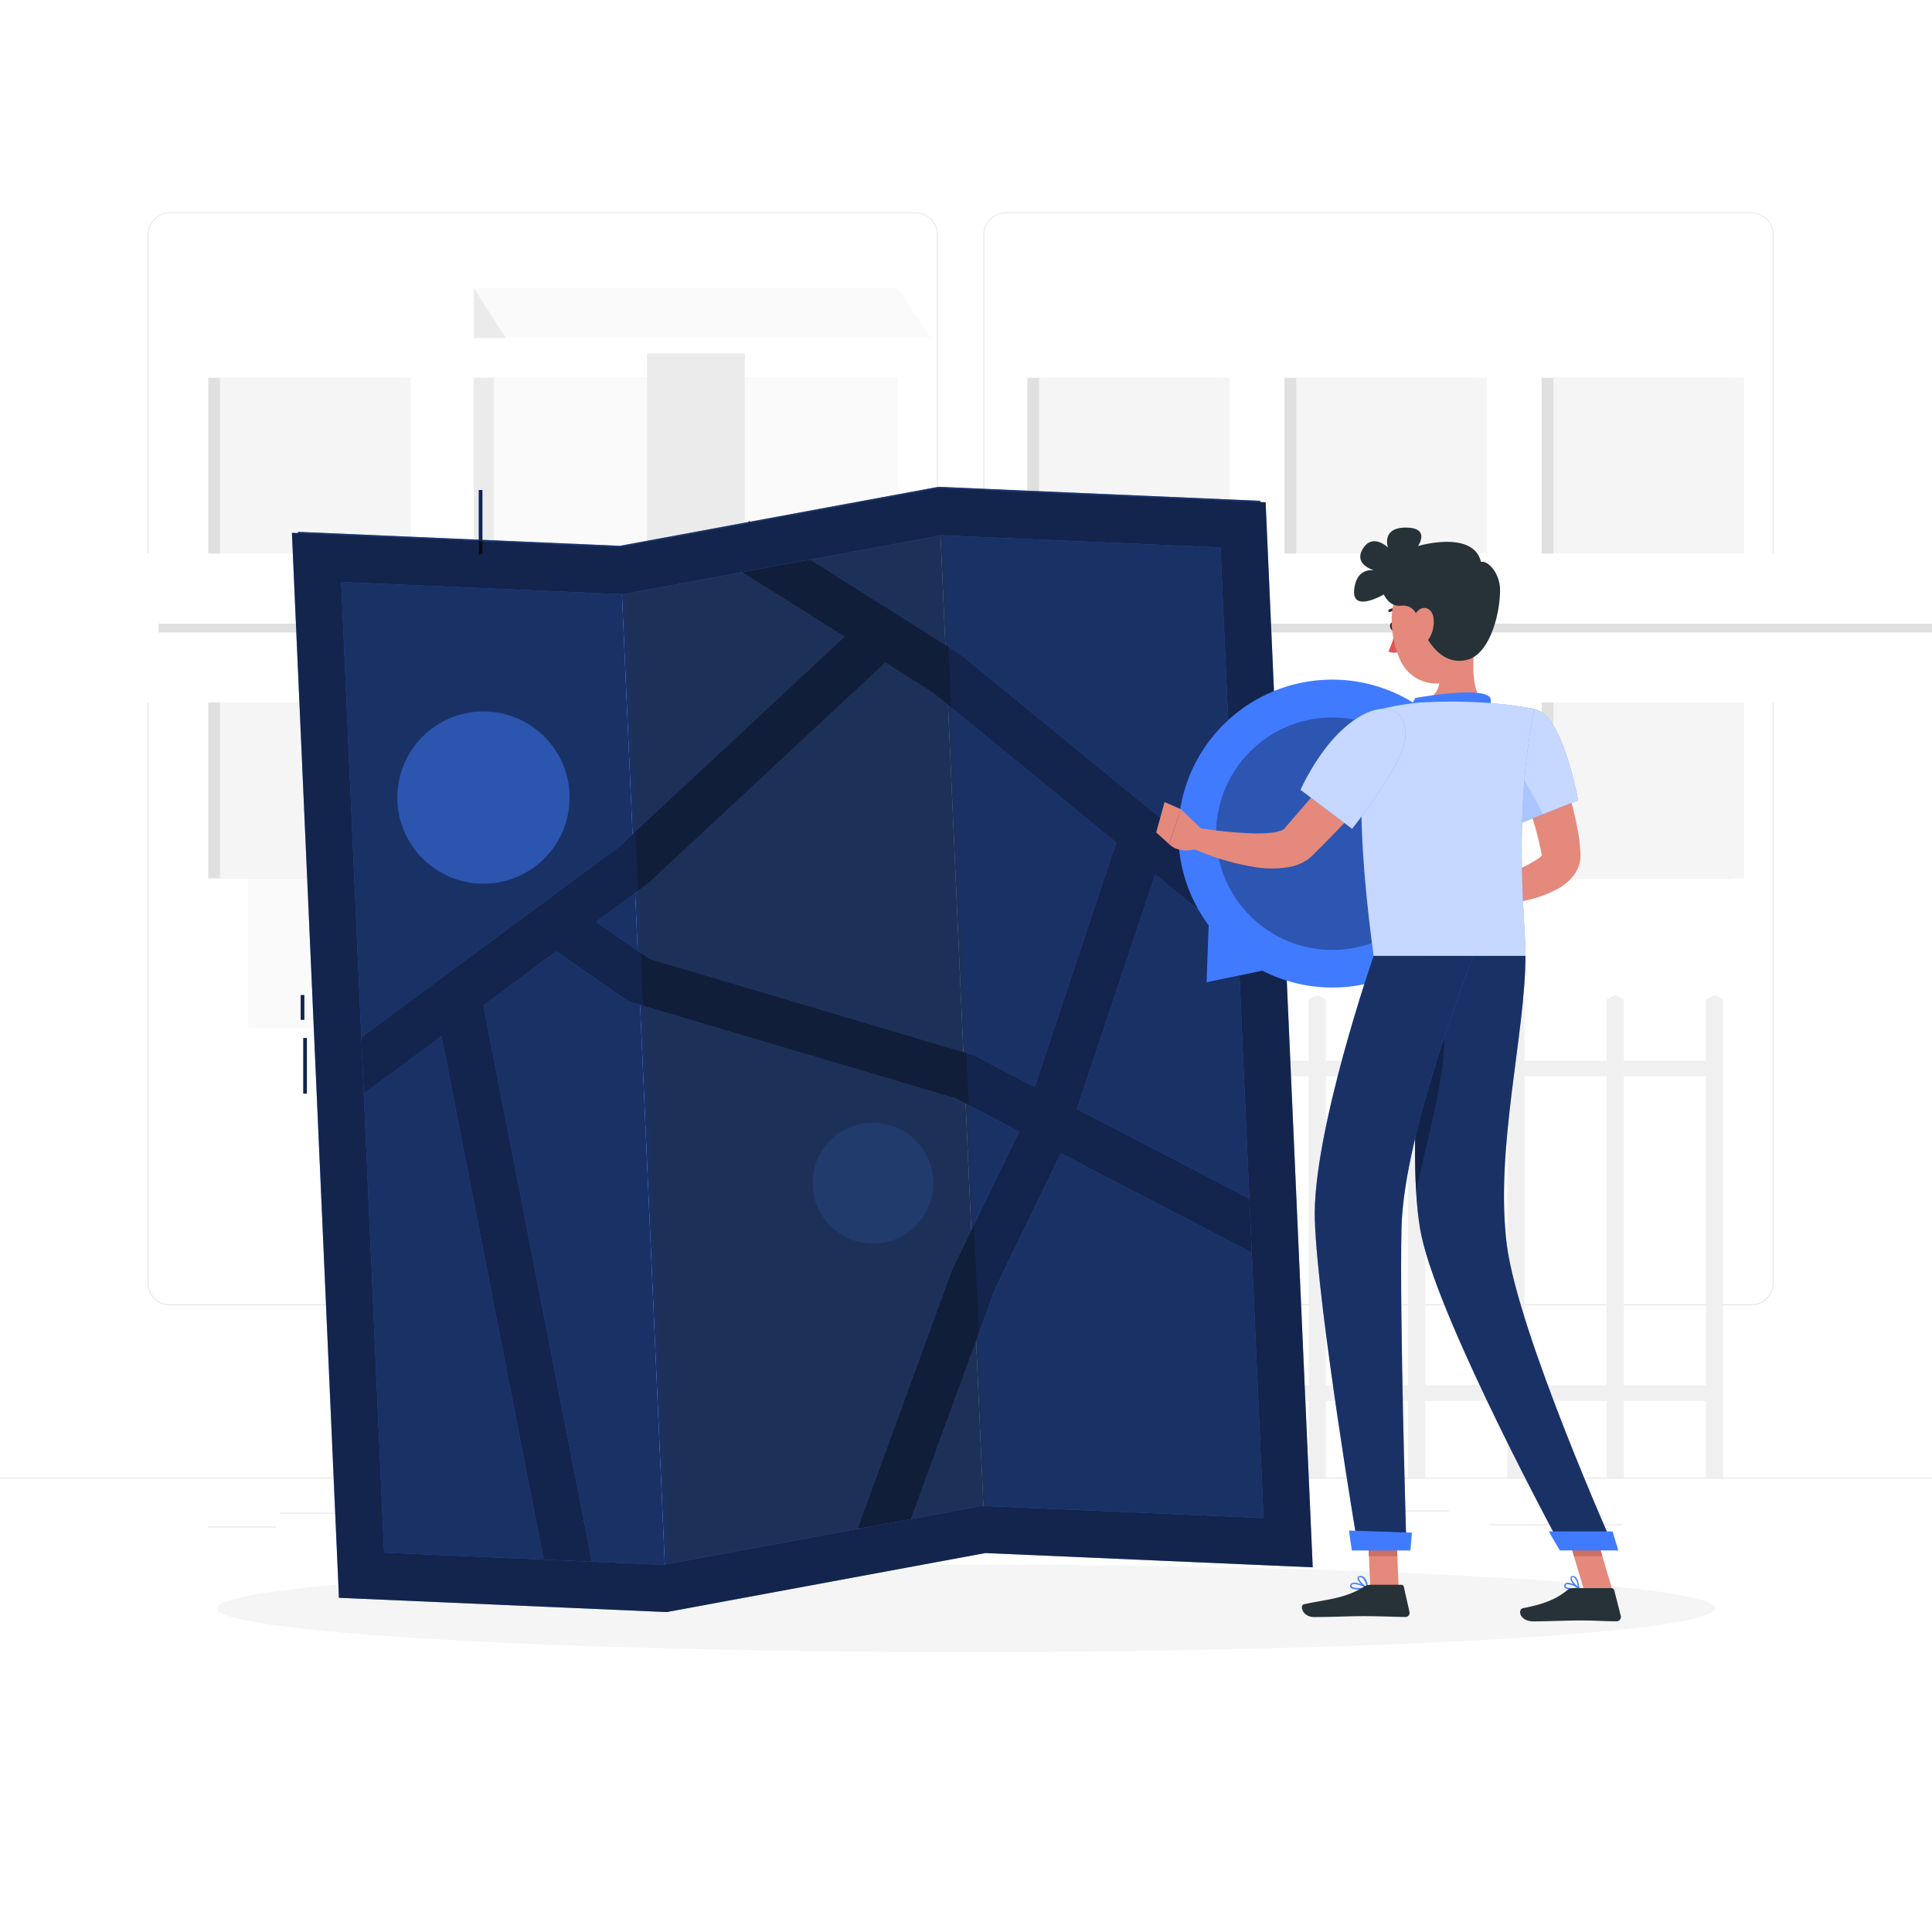 <svg class="animated" id="freepik_stories-paper-map" xmlns="http://www.w3.org/2000/svg" viewBox="0 0 500 500" version="1.1" xmlns:xlink="http://www.w3.org/1999/xlink" xmlns:svgjs="http://svgjs.com/svgjs"><style>svg#freepik_stories-paper-map:not(.animated) .animable {opacity: 0;}svg#freepik_stories-paper-map.animated #freepik--background-complete--inject-10 {animation: 1s 1 forwards linear fadeIn;animation-delay: 0s;}svg#freepik_stories-paper-map.animated #freepik--Map--inject-10 {animation: 1s 1 forwards cubic-bezier(.36,-0.01,.5,1.38) zoomOut,6s Infinite  linear floating;animation-delay: 0s,1s;}svg#freepik_stories-paper-map.animated #freepik--Character--inject-10 {animation: 1s 1 forwards cubic-bezier(.36,-0.01,.5,1.38) slideRight,3s Infinite  linear floating;animation-delay: 0s,1.5s;}            @keyframes fadeIn {                0% {                    opacity: 0;                }                100% {                    opacity: 1;                }            }                    @keyframes zoomOut {                0% {                    opacity: 0;                    transform: scale(1.5);                }                100% {                    opacity: 1;                    transform: scale(1);                }            }                    @keyframes floating {                0% {                    opacity: 1;                    transform: translateY(0px);                }                50% {                    transform: translateY(-10px);                }                100% {                    opacity: 1;                    transform: translateY(0px);                }            }                    @keyframes slideRight {                0% {                    opacity: 0;                    transform: translateX(30px);                }                100% {                    opacity: 1;                    transform: translateX(0);                }            }        </style><g id="freepik--background-complete--inject-10" class="animable" style="transform-origin: 250px 225.15px;"><rect y="382.4" width="500" height="0.25" style="fill: rgb(230, 230, 230); transform-origin: 250px 382.525px;" id="el86ao04fj80g" class="animable"></rect><rect x="385.39" y="394.47" width="34.4" height="0.25" style="fill: rgb(230, 230, 230); transform-origin: 402.59px 394.595px;" id="elphwfnw71jvq" class="animable"></rect><rect x="255.61" y="394.93" width="10.28" height="0.25" style="fill: rgb(230, 230, 230); transform-origin: 260.75px 395.055px;" id="elbj5utt6ft9n" class="animable"></rect><rect x="355.58" y="390.91" width="19.36" height="0.25" style="fill: rgb(230, 230, 230); transform-origin: 365.26px 391.035px;" id="elfpulmiyomtr" class="animable"></rect><rect x="72.44" y="391.5" width="25.68" height="0.25" style="fill: rgb(230, 230, 230); transform-origin: 85.28px 391.625px;" id="el93x08113icp" class="animable"></rect><rect x="53.9" y="395.05" width="17.54" height="0.25" style="fill: rgb(230, 230, 230); transform-origin: 62.67px 395.175px;" id="el5veb0e1rjpc" class="animable"></rect><rect x="134.44" y="388.97" width="93.68" height="0.25" style="fill: rgb(230, 230, 230); transform-origin: 181.28px 389.095px;" id="el8ffwewpv0wh" class="animable"></rect><path d="M237,337.8H43.91a5.71,5.71,0,0,1-5.7-5.71V60.66A5.71,5.71,0,0,1,43.91,55H237a5.71,5.71,0,0,1,5.71,5.71V332.09A5.71,5.71,0,0,1,237,337.8ZM43.91,55.2a5.46,5.46,0,0,0-5.45,5.46V332.09a5.46,5.46,0,0,0,5.45,5.46H237a5.47,5.47,0,0,0,5.46-5.46V60.66A5.47,5.47,0,0,0,237,55.2Z" style="fill: rgb(230, 230, 230); transform-origin: 140.46px 196.4px;" id="elutwixn5gw5c" class="animable"></path><path d="M453.31,337.8H260.21a5.72,5.72,0,0,1-5.71-5.71V60.66A5.72,5.72,0,0,1,260.21,55h193.1A5.71,5.71,0,0,1,459,60.66V332.09A5.71,5.71,0,0,1,453.31,337.8ZM260.21,55.2a5.47,5.47,0,0,0-5.46,5.46V332.09a5.47,5.47,0,0,0,5.46,5.46h193.1a5.47,5.47,0,0,0,5.46-5.46V60.66a5.47,5.47,0,0,0-5.46-5.46Z" style="fill: rgb(230, 230, 230); transform-origin: 356.75px 196.4px;" id="el0314077ka0jc" class="animable"></path><polygon points="287.29 258.68 289.52 257.51 291.74 258.68 291.74 382.4 287.29 382.4 287.29 258.68" style="fill: rgb(240, 240, 240); transform-origin: 289.515px 319.955px;" id="elgix2y1yyq1" class="animable"></polygon><polygon points="312.99 258.68 315.22 257.51 317.44 258.68 317.44 382.4 312.99 382.4 312.99 258.68" style="fill: rgb(240, 240, 240); transform-origin: 315.215px 319.955px;" id="el04m117fb279" class="animable"></polygon><polygon points="338.69 258.68 340.92 257.51 343.14 258.68 343.14 382.4 338.69 382.4 338.69 258.68" style="fill: rgb(240, 240, 240); transform-origin: 340.915px 319.955px;" id="eluj0flb178oe" class="animable"></polygon><polygon points="364.39 258.68 366.62 257.51 368.84 258.68 368.84 382.4 364.39 382.4 364.39 258.68" style="fill: rgb(240, 240, 240); transform-origin: 366.615px 319.955px;" id="elus2q3w60w8" class="animable"></polygon><polygon points="390.1 258.68 392.32 257.51 394.55 258.68 394.55 382.4 390.1 382.4 390.1 258.68" style="fill: rgb(240, 240, 240); transform-origin: 392.325px 319.955px;" id="elo70pxk2ylxp" class="animable"></polygon><polygon points="415.8 258.68 418.02 257.51 420.25 258.68 420.25 382.4 415.8 382.4 415.8 258.68" style="fill: rgb(240, 240, 240); transform-origin: 418.025px 319.955px;" id="els7piu7s331" class="animable"></polygon><polygon points="441.5 258.68 443.72 257.51 445.95 258.68 445.95 382.4 441.5 382.4 441.5 258.68" style="fill: rgb(240, 240, 240); transform-origin: 443.725px 319.955px;" id="elmdy9vnyc2yf" class="animable"></polygon><g id="elr744pu8igs"><rect x="289.52" y="274.53" width="154.2" height="4" style="fill: rgb(240, 240, 240); transform-origin: 366.62px 276.53px; transform: rotate(180deg);" class="animable"></rect></g><g id="el63i4jnkgtpr"><rect x="289.52" y="358.53" width="154.2" height="4" style="fill: rgb(240, 240, 240); transform-origin: 366.62px 360.53px; transform: rotate(180deg);" class="animable"></rect></g><rect x="122.62" y="97.76" width="109.76" height="242.76" style="fill: rgb(235, 235, 235); transform-origin: 177.5px 219.14px;" id="el48pxfcctcmt" class="animable"></rect><rect x="127.83" y="97.76" width="104.56" height="242.76" style="fill: rgb(250, 250, 250); transform-origin: 180.11px 219.14px;" id="elm5jl4hsmbxh" class="animable"></rect><g id="el047to0tnmfiq"><rect x="64.24" y="172.36" width="231.74" height="93.55" style="fill: rgb(250, 250, 250); transform-origin: 180.11px 219.135px; transform: rotate(90deg);" class="animable"></rect></g><g id="elkxmhegr3hm"><rect x="167.45" y="91.48" width="25.31" height="77.95" style="fill: rgb(235, 235, 235); transform-origin: 180.105px 130.455px; transform: rotate(90deg);" class="animable"></rect></g><g id="elnec0wi8h67"><rect x="152.43" y="253.95" width="55.36" height="77.95" style="fill: rgb(235, 235, 235); transform-origin: 180.11px 292.925px; transform: rotate(90deg);" class="animable"></rect></g><g id="el9g0eoy37lh"><rect x="141.14" y="150.05" width="35.22" height="108.05" style="fill: rgb(235, 235, 235); transform-origin: 158.75px 204.075px; transform: rotate(180deg);" class="animable"></rect></g><g id="eldqctbg3tdl"><rect x="183.87" y="150.05" width="35.22" height="108.05" style="fill: rgb(235, 235, 235); transform-origin: 201.48px 204.075px; transform: rotate(180deg);" class="animable"></rect></g><g id="el0mtfs6ukars"><rect x="110.3" y="218.42" width="231.74" height="1.43" style="fill: rgb(240, 240, 240); transform-origin: 226.17px 219.135px; transform: rotate(90deg);" class="animable"></rect></g><path d="M219.08,209.1a4.69,4.69,0,1,1-4.69-4.69A4.7,4.7,0,0,1,219.08,209.1Z" style="fill: rgb(224, 224, 224); transform-origin: 214.39px 209.1px;" id="el08u8llw27h5a" class="animable"></path><path d="M220.92,208.13a4.7,4.7,0,1,1-4.69-4.69A4.69,4.69,0,0,1,220.92,208.13Z" style="fill: rgb(250, 250, 250); transform-origin: 216.22px 208.14px;" id="ely4w9wml4jqi" class="animable"></path><rect x="122.62" y="340.52" width="20.94" height="20.94" style="fill: rgb(235, 235, 235); transform-origin: 133.09px 350.99px;" id="elz6q5tflxy3" class="animable"></rect><g id="elyzzsyh4jngh"><rect x="143.57" y="340.52" width="109.81" height="20.94" style="fill: rgb(250, 250, 250); transform-origin: 198.475px 350.99px; transform: rotate(180deg);" class="animable"></rect></g><rect x="122.62" y="361.46" width="41.88" height="20.94" style="fill: rgb(235, 235, 235); transform-origin: 143.56px 371.93px;" id="elj1jse3xs8oc" class="animable"></rect><g id="el7wz9f2lsxwk"><rect x="164.51" y="361.46" width="109.81" height="20.94" style="fill: rgb(250, 250, 250); transform-origin: 219.415px 371.93px; transform: rotate(180deg);" class="animable"></rect></g><rect x="265.89" y="97.76" width="49.36" height="129.56" style="fill: rgb(224, 224, 224); transform-origin: 290.57px 162.54px;" id="elykwyl4l36h" class="animable"></rect><rect x="268.9" y="97.76" width="49.36" height="129.56" style="fill: rgb(245, 245, 245); transform-origin: 293.58px 162.54px;" id="elp3kkh4mfsms" class="animable"></rect><g id="elfh1dvdfa32n"><rect x="234.88" y="143.27" width="117.4" height="38.53" style="fill: rgb(255, 255, 255); transform-origin: 293.58px 162.535px; transform: rotate(90deg);" class="animable"></rect></g><g id="elxg3aw6hebjd"><rect x="253.01" y="161.4" width="117.4" height="2.28" style="fill: rgb(224, 224, 224); transform-origin: 311.71px 162.54px; transform: rotate(90deg);" class="animable"></rect></g><rect x="271.14" y="184.75" width="44.88" height="8.16" style="fill: rgb(245, 245, 245); transform-origin: 293.58px 188.83px;" id="els621j8upzo" class="animable"></rect><rect x="332.44" y="97.76" width="49.36" height="129.56" style="fill: rgb(224, 224, 224); transform-origin: 357.12px 162.54px;" id="elrrmvrrtwpo" class="animable"></rect><rect x="335.45" y="97.76" width="49.36" height="129.56" style="fill: rgb(245, 245, 245); transform-origin: 360.13px 162.54px;" id="elh05zpo77crk" class="animable"></rect><g id="elrwaspkxqz8"><rect x="301.43" y="143.27" width="117.4" height="38.53" style="fill: rgb(255, 255, 255); transform-origin: 360.13px 162.535px; transform: rotate(90deg);" class="animable"></rect></g><g id="elhjv1yogfx6m"><rect x="319.56" y="161.4" width="117.4" height="2.28" style="fill: rgb(224, 224, 224); transform-origin: 378.26px 162.54px; transform: rotate(90deg);" class="animable"></rect></g><rect x="337.69" y="184.75" width="44.88" height="8.16" style="fill: rgb(245, 245, 245); transform-origin: 360.13px 188.83px;" id="ela505xdm4m19" class="animable"></rect><rect x="398.98" y="97.76" width="49.36" height="129.56" style="fill: rgb(224, 224, 224); transform-origin: 423.66px 162.54px;" id="elirdk5mbdc7f" class="animable"></rect><rect x="402" y="97.76" width="49.36" height="129.56" style="fill: rgb(245, 245, 245); transform-origin: 426.68px 162.54px;" id="elgr44qh9m7jv" class="animable"></rect><g id="elh9nztbakm4i"><rect x="367.98" y="143.27" width="117.4" height="38.53" style="fill: rgb(255, 255, 255); transform-origin: 426.68px 162.535px; transform: rotate(90deg);" class="animable"></rect></g><g id="elkybzy71g9jp"><rect x="386.11" y="161.4" width="117.4" height="2.28" style="fill: rgb(224, 224, 224); transform-origin: 444.81px 162.54px; transform: rotate(90deg);" class="animable"></rect></g><rect x="404.24" y="184.75" width="44.88" height="8.16" style="fill: rgb(245, 245, 245); transform-origin: 426.68px 188.83px;" id="elfaixf6qyxbq" class="animable"></rect><rect x="53.9" y="97.76" width="49.36" height="129.56" style="fill: rgb(224, 224, 224); transform-origin: 78.58px 162.54px;" id="elnhiolcnxvaa" class="animable"></rect><rect x="56.92" y="97.76" width="49.36" height="129.56" style="fill: rgb(245, 245, 245); transform-origin: 81.6px 162.54px;" id="elox22cljn8v" class="animable"></rect><g id="eluz4pz68pzl"><rect x="22.9" y="143.27" width="117.4" height="38.53" style="fill: rgb(255, 255, 255); transform-origin: 81.6px 162.535px; transform: rotate(90deg);" class="animable"></rect></g><g id="elf8czyesgh7b"><rect x="41.03" y="161.4" width="117.4" height="2.28" style="fill: rgb(224, 224, 224); transform-origin: 99.73px 162.54px; transform: rotate(90deg);" class="animable"></rect></g><rect x="59.16" y="184.75" width="44.88" height="8.16" style="fill: rgb(245, 245, 245); transform-origin: 81.6px 188.83px;" id="eljap3pbntnx" class="animable"></rect><polygon points="122.63 74.5 122.63 87.5 131 87.5 122.63 74.5" style="fill: rgb(235, 235, 235); transform-origin: 126.815px 81px;" id="elfz7z4tqpyaa" class="animable"></polygon><polygon points="232.39 74.5 122.63 74.5 131 87.5 240.76 87.5 232.39 74.5" style="fill: rgb(250, 250, 250); transform-origin: 181.695px 81px;" id="el1u14pmnqdpg" class="animable"></polygon></g><g id="freepik--Shadow--inject-10" class="animable" style="transform-origin: 250px 416.24px;"><ellipse cx="250" cy="416.24" rx="193.89" ry="11.32" style="fill: rgb(245, 245, 245); transform-origin: 250px 416.24px;" id="els50nwcy4gjp" class="animable"></ellipse></g><g id="freepik--Map--inject-10" class="animable" style="transform-origin: 207.64px 271.595px;"><polygon points="254.87 398.06 338.15 401.68 326.14 129.61 242.85 125.99 254.87 398.06" style="fill: rgb(64, 123, 255); transform-origin: 290.5px 263.835px;" id="el8ld2zytbxa4" class="animable"></polygon><g id="eliok2dv75okb"><polygon points="254.87 398.06 338.15 401.68 326.14 129.61 242.85 125.99 254.87 398.06" style="opacity: 0.6; transform-origin: 290.5px 263.835px;" class="animable"></polygon></g><polygon points="172.42 413.33 254.87 398.06 242.85 125.99 160.4 141.26 172.42 413.33" style="fill: rgb(64, 123, 255); transform-origin: 207.635px 269.66px;" id="elpu9om0kbqar" class="animable"></polygon><g id="elrk4o1bpnarf"><polygon points="172.42 413.33 254.87 398.06 242.85 125.99 160.4 141.26 172.42 413.33" style="opacity: 0.6; transform-origin: 207.635px 269.66px;" class="animable"></polygon></g><polygon points="89.13 409.71 172.42 413.33 160.4 141.26 77.11 137.64 89.13 409.71" style="fill: rgb(64, 123, 255); transform-origin: 124.765px 275.485px;" id="el5xrr0qn3cxo" class="animable"></polygon><g id="eljl6b92ctzzb"><polygon points="89.13 409.71 172.42 413.33 160.4 141.26 77.11 137.64 89.13 409.71" style="opacity: 0.6; transform-origin: 124.765px 275.485px;" class="animable"></polygon></g><g id="el3m0hdzsdfvb"><rect x="123.91" y="126.82" width="0.93" height="16.64" style="fill: rgb(64, 123, 255); transform-origin: 124.375px 135.14px; transform: rotate(-87.51deg);" class="animable"></rect></g><g id="elg1d4bq4xqq"><rect x="77.82" y="257.52" width="0.93" height="6.4" style="fill: rgb(64, 123, 255); transform-origin: 78.285px 260.72px; transform: rotate(-2.53deg);" class="animable"></rect></g><g id="elg90djmob4o5"><rect x="78.49" y="268.63" width="0.93" height="14.4" style="fill: rgb(64, 123, 255); transform-origin: 78.955px 275.83px; transform: rotate(-2.53deg);" class="animable"></rect></g><g id="el71uiao3tt1"><circle cx="125.12" cy="206.41" r="22.29" style="fill: rgb(64, 123, 255); opacity: 0.6; transform-origin: 125.12px 206.41px;" class="animable"></circle></g><g id="elc8esdnf00ql"><circle cx="225.92" cy="306.19" r="15.62" style="fill: rgb(64, 123, 255); opacity: 0.2; transform-origin: 225.92px 306.19px; transform: rotate(-47.82deg);" class="animable"></circle></g><path d="M331.49,314.44,278.74,287,299,226.34l22.3,18.25,7.72-9.43-80.45-65.84-54.68-34.47-6.5,10.3,31.14,19.63-58.36,54.35L84.31,275.25,91.55,285l22.71-16.8,27.18,139.37,11.95-2.33L125.11,260.21l18.86-14,18.73,13,84.6,25.07,16.42,8.56L246.3,328.81,222,395.36l11.44,4.18,24.11-66,17-35.07,51.33,26.74ZM168,248.11l-13.72-9.51,13.36-9.88.27-.21,61.23-57,12.25,7.73,47.48,38.85-21.1,63.18L251.89,273Z" style="fill: rgb(64, 123, 255); transform-origin: 207.9px 271.21px;" id="elr8iwl9kb2mb" class="animable"></path><g id="el1evhvz625ehj"><polygon points="173.2 413.33 255.65 398.06 243.63 125.99 161.18 141.26 173.2 413.33" style="fill: rgb(38, 50, 56); opacity: 0.3; mix-blend-mode: multiply; transform-origin: 208.415px 269.66px;" class="animable"></polygon></g><g id="el2dvswqtkbvx"><circle cx="125.12" cy="206.41" r="22.29" style="opacity: 0.1; transform-origin: 125.12px 206.41px;" class="animable"></circle></g><g id="elp4ronosz04q"><path d="M331.49,314.44,278.74,287,299,226.34l22.3,18.25,7.72-9.43-80.45-65.84-54.68-34.47-6.5,10.3,31.14,19.63-58.36,54.35L84.31,275.25,91.55,285l22.71-16.8,27.18,139.37,11.95-2.33L125.11,260.21l18.86-14,18.73,13,84.6,25.07,16.42,8.56L246.3,328.81,222,395.36l11.44,4.18,24.11-66,17-35.07,51.33,26.74ZM168,248.11l-13.72-9.51,13.36-9.88.27-.21,61.23-57,12.25,7.73,47.48,38.85-21.1,63.18L251.89,273Z" style="opacity: 0.7; transform-origin: 207.9px 271.21px;" class="animable"></path></g><path d="M327.54,130l-84.81-3.68-82.46,15.26-84.72-3.68L87.72,413.51l84.82,3.69L255,401.93l84.73,3.69Zm-72,259.78-1.38-.06-1.36.26-81.09,15L99.4,401.83,88.3,150.63l71.44,3.1,1.39.06,1.36-.25,81.09-15,72.29,3.14L327,392.87Z" style="fill: rgb(64, 123, 255); transform-origin: 207.64px 271.76px;" id="elwlzrii4hqhd" class="animable"></path><g id="elmgc8qcwv5d"><path d="M327.54,130l-84.81-3.68-82.46,15.26-84.72-3.68L87.72,413.51l84.82,3.69L255,401.93l84.73,3.69Zm-72,259.78-1.38-.06-1.36.26-81.09,15L99.4,401.83,88.3,150.63l71.44,3.1,1.39.06,1.36-.25,81.09-15,72.29,3.14L327,392.87Z" style="opacity: 0.7; transform-origin: 207.64px 271.76px;" class="animable"></path></g><g id="eldbutndss0xe"><rect x="123.91" y="126.82" width="0.93" height="16.64" style="opacity: 0.7; transform-origin: 124.375px 135.14px; transform: rotate(-87.51deg);" class="animable"></rect></g><g id="el5dynp93l252"><rect x="77.82" y="257.52" width="0.93" height="6.4" style="opacity: 0.7; transform-origin: 78.285px 260.72px; transform: rotate(-2.53deg);" class="animable"></rect></g><g id="el8c0x0bcnvqq"><rect x="78.49" y="268.63" width="0.93" height="14.4" style="opacity: 0.7; transform-origin: 78.955px 275.83px; transform: rotate(-2.53deg);" class="animable"></rect></g></g><g id="freepik--Character--inject-10" class="animable" style="transform-origin: 359.358px 278.075px;"><path d="M370.55,185.34a39.84,39.84,0,0,0-57.75,54.14l-.54,14.73,14.44-3a39.84,39.84,0,0,0,43.85-65.9Z" style="fill: rgb(64, 123, 255); transform-origin: 344.806px 215.73px;" id="elbubumuhg7o" class="animable"></path><g id="eluu8gswtnsu"><circle cx="344.81" cy="215.76" r="30.09" style="fill: rgb(64, 123, 255); transform-origin: 344.81px 215.76px; transform: rotate(-4.82deg);" class="animable"></circle></g><g id="elbl9pb2frd4"><circle cx="344.81" cy="215.76" r="30.09" style="opacity: 0.3; transform-origin: 344.81px 215.76px; transform: rotate(-4.82deg);" class="animable"></circle></g><polygon points="361.98 410.99 354.64 410.99 353.91 393.98 361.25 393.98 361.98 410.99" style="fill: rgb(228, 137, 123); transform-origin: 357.945px 402.485px;" id="elsitm6sw1bla" class="animable"></polygon><path d="M399.71,189.36c.64,1.26,1.17,2.38,1.68,3.58s1,2.37,1.51,3.56c1,2.39,1.84,4.82,2.62,7.29s1.51,5,2.07,7.56c.31,1.27.53,2.59.79,3.9s.41,2.64.52,4l.1,1,0,.26,0,.38a7.36,7.36,0,0,1,0,1.15,8.62,8.62,0,0,1-1.37,4,12.42,12.42,0,0,1-4.35,3.92,30.8,30.8,0,0,1-8,3,70.11,70.11,0,0,1-15.43,1.85l-.7-5.47A130.25,130.25,0,0,0,392.72,225a26.68,26.68,0,0,0,5.54-2.91c.67-.49,1.12-1.08,1-1.1a.93.93,0,0,0-.22.54,1.8,1.8,0,0,0,0,.22s0,.06,0,0l0-.1,0-.21-.16-.82a85.1,85.1,0,0,0-3.78-13.29c-.8-2.22-1.67-4.43-2.56-6.63s-1.87-4.43-2.77-6.45Z" style="fill: rgb(228, 137, 123); transform-origin: 394.086px 212.085px;" id="elm692ty34v1" class="animable"></path><path d="M398.41,184c6.38,3,10,23.1,10,23.1l-15.57,6.21a116.48,116.48,0,0,1-5.5-17.15C385.2,186.9,391.9,180.9,398.41,184Z" style="fill: rgb(64, 123, 255); transform-origin: 397.672px 198.243px;" id="elttwegatsnr" class="animable"></path><g id="el017004kp530o"><path d="M398.41,184c6.38,3,10,23.1,10,23.1l-15.57,6.21a116.48,116.48,0,0,1-5.5-17.15C385.2,186.9,391.9,180.9,398.41,184Z" style="fill: rgb(255, 255, 255); opacity: 0.7; transform-origin: 397.672px 198.243px;" class="animable"></path></g><polygon points="417.14 410.99 409.79 410.99 404.73 393.98 412.08 393.98 417.14 410.99" style="fill: rgb(228, 137, 123); transform-origin: 410.935px 402.485px;" id="elpxsa84k58bd" class="animable"></polygon><polygon points="353.91 393.98 354.28 402.75 361.63 402.75 361.26 393.98 353.91 393.98" style="fill: rgb(206, 111, 100); transform-origin: 357.77px 398.365px;" id="eljwfv30foojo" class="animable"></polygon><polygon points="412.08 393.98 404.73 393.98 407.34 402.75 414.69 402.75 412.08 393.98" style="fill: rgb(206, 111, 100); transform-origin: 409.71px 398.365px;" id="elmk0vvjmp7g" class="animable"></polygon><path d="M369.43,247.36S363.34,299,367.91,320c5,23,36.53,81.06,36.53,81.06H417.9s-25.09-56.17-27.95-79c-3.1-24.75,4.84-54.64,4.84-74.71Z" style="fill: rgb(64, 123, 255); transform-origin: 392.055px 324.205px;" id="elhebjs0rlwdr" class="animable"></path><g id="el9oysf2c2p9"><path d="M369.43,247.36S363.34,299,367.91,320c5,23,36.53,81.06,36.53,81.06H417.9s-25.09-56.17-27.95-79c-3.1-24.75,4.84-54.64,4.84-74.71Z" style="opacity: 0.6; transform-origin: 392.055px 324.205px;" class="animable"></path></g><path d="M380.61,229l-5.13-1.84.16,9.39s4.15.27,6.45-2.43Z" style="fill: rgb(228, 137, 123); transform-origin: 378.785px 231.859px;" id="el0upy5eo95ai" class="animable"></path><polygon points="369 226.82 369.5 234.57 375.64 236.54 375.48 227.16 369 226.82" style="fill: rgb(228, 137, 123); transform-origin: 372.32px 231.68px;" id="elajedl2bpr19" class="animable"></polygon><path d="M361.13,162c.12.58-.09,1.11-.47,1.19s-.78-.33-.9-.91.09-1.12.47-1.19S361,161.39,361.13,162Z" style="fill: rgb(38, 50, 56); transform-origin: 360.445px 162.141px;" id="ell9ox7ew40as" class="animable"></path><path d="M361.09,163.07a21.26,21.26,0,0,1-1.78,5.53,3.42,3.42,0,0,0,2.88,0Z" style="fill: rgb(222, 87, 83); transform-origin: 360.75px 165.994px;" id="el7c2l6mn1cat" class="animable"></path><path d="M359.63,158.41a.36.36,0,0,1-.29-.16.34.34,0,0,1,.11-.48,3.44,3.44,0,0,1,3.17-.09.35.35,0,0,1,.17.46.34.34,0,0,1-.46.17,2.74,2.74,0,0,0-2.51.05A.41.41,0,0,1,359.63,158.41Z" style="fill: rgb(38, 50, 56); transform-origin: 361.052px 157.873px;" id="elewrqyxemz9e" class="animable"></path><path d="M382.28,163c-1.06,5.37-2.11,15.22,1.65,18.81,0,0-1.47,5.45-11.45,5.45-11,0-5.25-5.45-5.25-5.45,6-1.44,5.84-5.88,4.79-10.06Z" style="fill: rgb(228, 137, 123); transform-origin: 374.829px 175.13px;" id="elvi1t0se87gb" class="animable"></path><path d="M365.06,182.83l1.22-2.19s19-3.47,19.53.39a7.39,7.39,0,0,1-.25,2.42Z" style="fill: rgb(64, 123, 255); transform-origin: 375.442px 181.329px;" id="el99vkea0m6on" class="animable"></path><path d="M406.71,411.37a2.36,2.36,0,0,1-1.77-.49.68.68,0,0,1,0-.82.81.81,0,0,1,.54-.41c1.08-.26,3.1,1.14,3.19,1.2a.17.17,0,0,1-.06.31A9.32,9.32,0,0,1,406.71,411.37Zm-.92-1.4a.78.78,0,0,0-.22,0,.48.48,0,0,0-.32.23c-.16.29-.06.41,0,.45.31.41,1.81.42,2.91.24A5.74,5.74,0,0,0,405.79,410Z" style="fill: rgb(64, 123, 255); transform-origin: 406.775px 410.504px;" id="elrfm3wfio0c" class="animable"></path><path d="M408.58,411.17a.11.11,0,0,1-.08,0c-.76-.41-2.23-2-2.08-2.84a.57.57,0,0,1,.56-.45,1,1,0,0,1,.74.22c.85.7,1,2.82,1,2.91a.16.16,0,0,1-.08.16A.14.14,0,0,1,408.58,411.17Zm-1.48-3H407c-.23,0-.25.13-.26.18-.09.48.85,1.7,1.6,2.27a4.19,4.19,0,0,0-.86-2.3A.64.64,0,0,0,407.1,408.19Z" style="fill: rgb(64, 123, 255); transform-origin: 407.565px 409.526px;" id="eltmuk3teyypp" class="animable"></path><path d="M351.69,411.37c-.95,0-1.86-.13-2.16-.56a.66.66,0,0,1,0-.76.88.88,0,0,1,.55-.4c1.23-.34,3.79,1.13,3.9,1.19a.17.17,0,0,1,.09.18.17.17,0,0,1-.14.14A13.12,13.12,0,0,1,351.69,411.37Zm-1.17-1.43a1.66,1.66,0,0,0-.33,0,.55.55,0,0,0-.35.25c-.12.21-.07.32,0,.38.34.48,2.2.49,3.57.29A7.93,7.93,0,0,0,350.52,409.94Z" style="fill: rgb(64, 123, 255); transform-origin: 351.741px 410.485px;" id="el5batgxj4s9y" class="animable"></path><path d="M353.91,411.17l-.08,0c-.88-.4-2.64-2-2.5-2.82,0-.19.17-.44.64-.48a1.25,1.25,0,0,1,1,.3c.93.76,1.13,2.74,1.14,2.82a.18.18,0,0,1-.07.16A.21.21,0,0,1,353.91,411.17Zm-1.8-3H352c-.31,0-.33.16-.34.2-.08.5,1.11,1.74,2,2.29a4.18,4.18,0,0,0-1-2.27A1,1,0,0,0,352.11,408.19Z" style="fill: rgb(64, 123, 255); transform-origin: 352.716px 409.515px;" id="elqd673aa4p7p" class="animable"></path><path d="M407.09,411H417a.76.76,0,0,1,.75.52l1.73,6.73a1.16,1.16,0,0,1-1.28,1.34c-3.45,0-5.13-.22-9.47-.22-2.67,0-8.18.24-11.86.24s-4.18-3.14-2.67-3.43c6.78-1.28,9.33-3,11.5-4.71A2.29,2.29,0,0,1,407.09,411Z" style="fill: rgb(38, 50, 56); transform-origin: 406.449px 415.305px;" id="el3coi3y3w0xk" class="animable"></path><path d="M354.69,410.14h8a.63.63,0,0,1,.62.5l1.46,6.53a1.07,1.07,0,0,1-1.06,1.31c-2.9-.05-7.08-.22-10.71-.22-4.26,0-7.93.23-12.92.23-3,0-3.85-3.05-2.59-3.32,5.75-1.26,10.44-1.39,15.41-4.46A3.41,3.41,0,0,1,354.69,410.14Z" style="fill: rgb(38, 50, 56); transform-origin: 350.862px 414.315px;" id="elpxi0xv8oiea" class="animable"></path><path d="M364.45,194.62c-3.47,4.07-7,8-10.6,12s-7.28,7.8-11.05,11.63L340,221.07l-.43.42a9.35,9.35,0,0,1-.76.67,10,10,0,0,1-1.57,1,12.13,12.13,0,0,1-3,1.1,25.83,25.83,0,0,1-9.58.12,64.48,64.48,0,0,1-16.07-4.83l1.64-5.27a109.11,109.11,0,0,0,15.12,1.42,31.69,31.69,0,0,0,3.46-.17,11.4,11.4,0,0,0,2.79-.61,3.23,3.23,0,0,0,.73-.39c.05-.05.08-.08.07-.1h0l.1-.11.16-.19,2.58-3,10.36-12c3.47-4,7-8,10.5-11.9Z" style="fill: rgb(228, 137, 123); transform-origin: 336.52px 206px;" id="el6mlc9ark525" class="animable"></path><g id="eltn9ubgdciol"><path d="M391.94,197.22l-4.64-1a116.48,116.48,0,0,0,5.5,17.15l6.43-2.57C397.91,207.35,394.57,202.28,391.94,197.22Z" style="fill: rgb(64, 123, 255); opacity: 0.2; transform-origin: 393.265px 204.795px;" class="animable"></path></g><path d="M352.5,200.61c-.21,3.86-.25,8.57,0,14.31l6.83-16.66Z" style="fill: rgb(64, 123, 255); transform-origin: 355.829px 206.59px;" id="el1kffh52qq6r" class="animable"></path><path d="M311.22,214.8l-5.59-5.37-3.08,9s2.14,2.66,7.31,1.27Z" style="fill: rgb(228, 137, 123); transform-origin: 306.885px 214.766px;" id="el411ccxofgf7" class="animable"></path><polygon points="301.39 207.57 299.22 215.44 302.55 218.45 305.63 209.43 301.39 207.57" style="fill: rgb(228, 137, 123); transform-origin: 302.425px 213.01px;" id="el2b5wdage9fc" class="animable"></polygon><path d="M380.26,156.84c1,7.23,1.95,11.4-.92,15.79-4.31,6.6-13.77,5.1-16.91-1.68-2.82-6.1-4-16.89,2.44-21.13A9.94,9.94,0,0,1,380.26,156.84Z" style="fill: rgb(228, 137, 123); transform-origin: 370.706px 162.509px;" id="elh80b6dbnvb" class="animable"></path><path d="M388.22,153c.1-4.67-3.24-8.07-4.94-7.57-2-8.37-16.3-4.12-16.3-4.12s3.33-4.75-3.13-4.77-4.65,5.15-4.65,5.15-3.93-3.85-6.49.32,3,5.62,3,5.62-4.64-1.07-5.25,5,7.65,1.23,7.65,1.23c1.4,2.58,3.05,3.09,4.65,2.88a3.66,3.66,0,0,1,3.91,2.55c2.31,7,6.73,13.31,13.32,11.38C385.26,169.11,388.07,159.83,388.22,153Z" style="fill: rgb(38, 50, 56); transform-origin: 369.325px 153.781px;" id="ell37zkqoo58" class="animable"></path><path d="M371,159.93a8.29,8.29,0,0,1-1.07,5.19c-1.23,2-3.08,1.29-3.78-.76-.63-1.85-.75-5.13,1-6.47S370.71,157.77,371,159.93Z" style="fill: rgb(228, 137, 123); transform-origin: 368.394px 161.819px;" id="elyx3o5rp6gwb" class="animable"></path><g id="elvkgyq1497j"><path d="M373.11,265.11c-1.22-3.58-3.49.12-5.85,6.09-.83,11.84-1.44,26-.76,37.3C369.23,294.57,375.8,273,373.11,265.11Z" style="opacity: 0.3; transform-origin: 369.976px 286.102px;" class="animable"></path></g><path d="M355.5,247.36s-16,46.11-15.22,68.52c.83,23.3,11.27,85.17,11.27,85.17H364s-1.84-60.51-1.29-83.4c.61-24.95,18.62-70.29,18.62-70.29Z" style="fill: rgb(64, 123, 255); transform-origin: 360.791px 324.205px;" id="elrqgzgtnjul9" class="animable"></path><g id="elz0ticj42b7o"><path d="M355.5,247.36s-16,46.11-15.22,68.52c.83,23.3,11.27,85.17,11.27,85.17H364s-1.84-60.51-1.29-83.4c.61-24.95,18.62-70.29,18.62-70.29Z" style="opacity: 0.6; transform-origin: 360.791px 324.205px;" class="animable"></path></g><path d="M400.83,396.33c-.06,0,2.85,4.93,2.85,4.93h15.14l-1.49-4.93Z" style="fill: rgb(64, 123, 255); transform-origin: 409.825px 398.795px;" id="el9xh284flf9g" class="animable"></path><path d="M349.15,396.1c-.06,0,.7,5.16.7,5.16H365l.41-4.61Z" style="fill: rgb(64, 123, 255); transform-origin: 357.278px 398.68px;" id="elilwv2s9asj" class="animable"></path><path d="M355.93,183.86s-7.82,8.84-.43,63.5h39.29c.27-6-3.52-35.45,2.3-63.87a100.85,100.85,0,0,0-13.16-1.66,140.87,140.87,0,0,0-16.7,0A74.19,74.19,0,0,0,355.93,183.86Z" style="fill: rgb(64, 123, 255); transform-origin: 374.707px 214.471px;" id="elo6frmjgb7" class="animable"></path><g id="elbufb7q3dg9g"><path d="M355.93,183.86s-7.82,8.84-.43,63.5h39.29c.27-6-3.52-35.45,2.3-63.87a100.85,100.85,0,0,0-13.16-1.66,140.87,140.87,0,0,0-16.7,0A74.19,74.19,0,0,0,355.93,183.86Z" style="fill: rgb(255, 255, 255); opacity: 0.7; transform-origin: 374.707px 214.471px;" class="animable"></path></g><path d="M363.76,190.36c-.09,7-13.84,24.13-13.84,24.13L336.58,204.4s4.24-9.64,11-15.73C356.19,180.86,363.86,182.14,363.76,190.36Z" style="fill: rgb(64, 123, 255); transform-origin: 350.17px 198.971px;" id="el4cyjlvtef9u" class="animable"></path><g id="ell3luwu7mjj"><path d="M363.76,190.36c-.09,7-13.84,24.13-13.84,24.13L336.58,204.4s4.24-9.64,11-15.73C356.19,180.86,363.86,182.14,363.76,190.36Z" style="fill: rgb(255, 255, 255); opacity: 0.7; transform-origin: 350.17px 198.971px;" class="animable"></path></g></g><defs>     <filter id="active" height="200%">         <feMorphology in="SourceAlpha" result="DILATED" operator="dilate" radius="2"></feMorphology>                <feFlood flood-color="#32DFEC" flood-opacity="1" result="PINK"></feFlood>        <feComposite in="PINK" in2="DILATED" operator="in" result="OUTLINE"></feComposite>        <feMerge>            <feMergeNode in="OUTLINE"></feMergeNode>            <feMergeNode in="SourceGraphic"></feMergeNode>        </feMerge>    </filter>    <filter id="hover" height="200%">        <feMorphology in="SourceAlpha" result="DILATED" operator="dilate" radius="2"></feMorphology>                <feFlood flood-color="#ff0000" flood-opacity="0.5" result="PINK"></feFlood>        <feComposite in="PINK" in2="DILATED" operator="in" result="OUTLINE"></feComposite>        <feMerge>            <feMergeNode in="OUTLINE"></feMergeNode>            <feMergeNode in="SourceGraphic"></feMergeNode>        </feMerge>            <feColorMatrix type="matrix" values="0   0   0   0   0                0   1   0   0   0                0   0   0   0   0                0   0   0   1   0 "></feColorMatrix>    </filter></defs></svg>